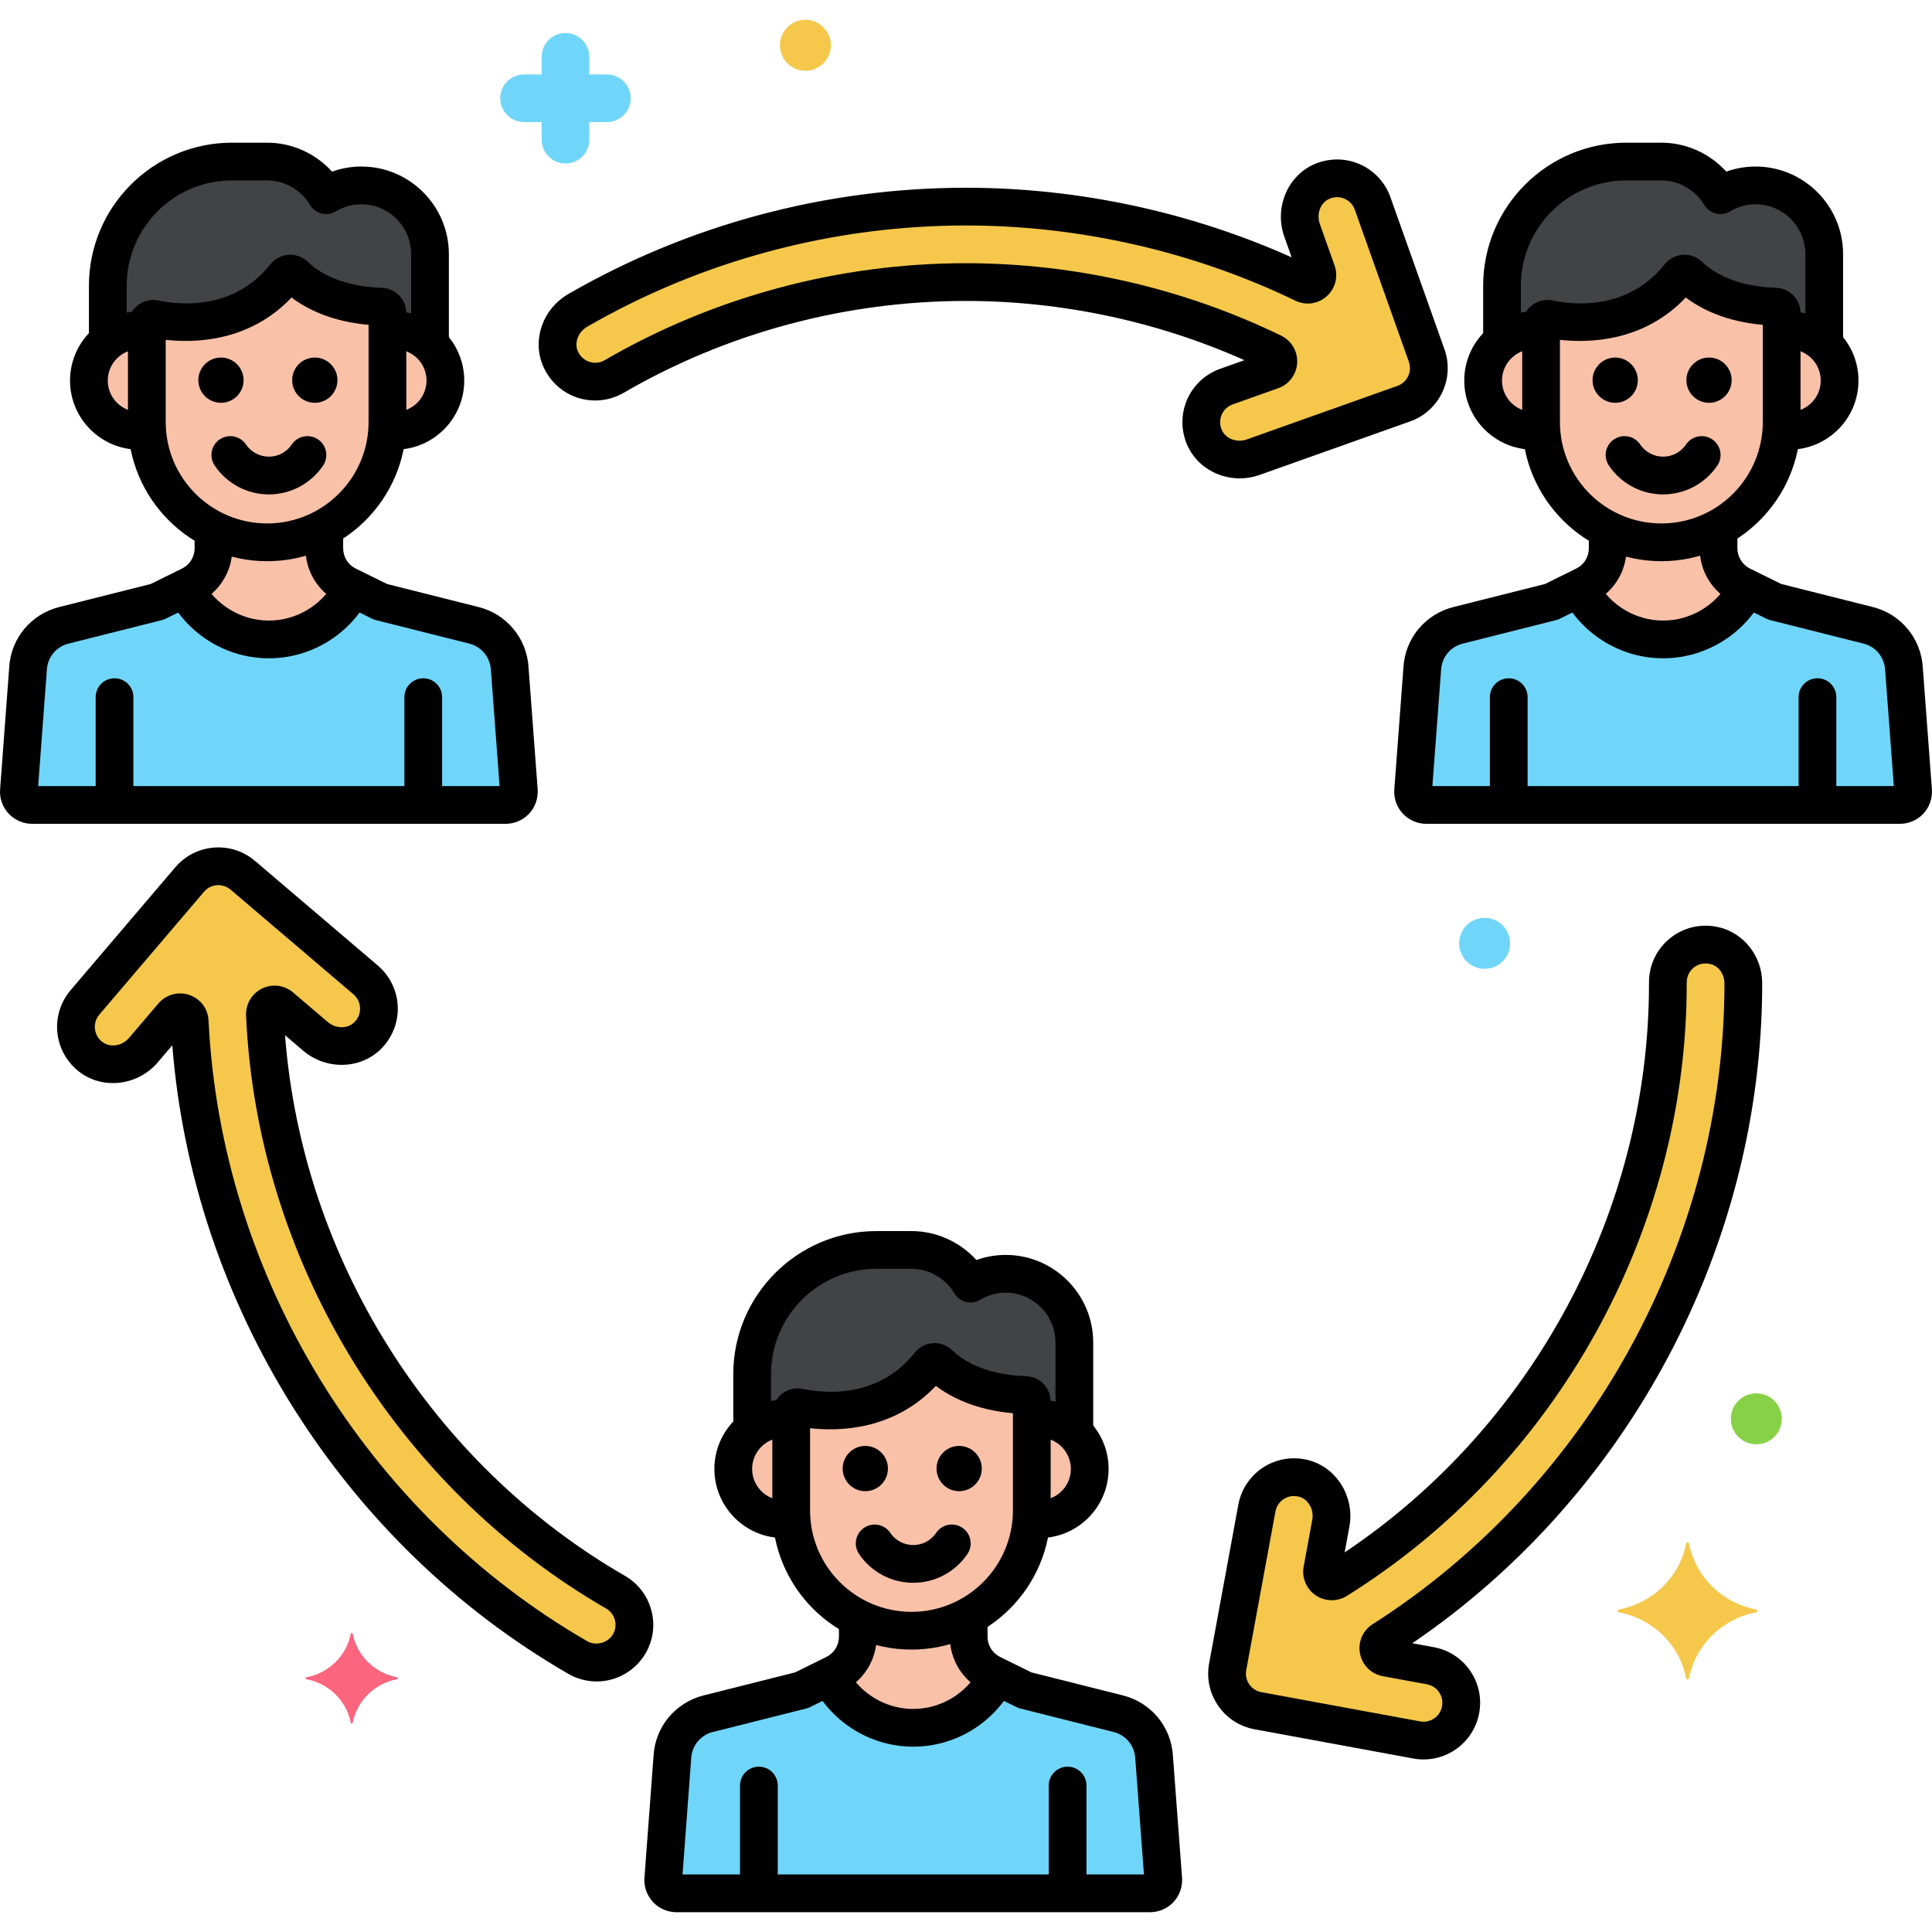 <svg enable-background="new 0 0 256 256" height="512" viewBox="0 0 256 256" width="512" xmlns="http://www.w3.org/2000/svg"><g id="Layer_78"><g><g><g><path d="m81.56 210.971c-27.533-15.901-45.065-44.958-46.458-76.524-.049-1.12 1.255-1.767 2.109-1.04l4.599 3.918c1.988 1.693 5.001 1.75 6.874-.069 2.149-2.087 1.996-5.511-.229-7.407l-16.279-13.869c-2.102-1.792-5.257-1.539-7.048.563l-13.87 16.278c-1.897 2.224-1.503 5.633.953 7.349 2.141 1.496 5.107.957 6.8-1.031l3.883-4.556c.747-.877 2.186-.394 2.242.758 1.691 34.782 21.067 66.759 51.423 84.291.788.454 1.647.671 2.496.671 1.728 0 3.409-.896 4.334-2.5 1.381-2.393.562-5.451-1.829-6.832z" fill="#f5c84c"/></g></g><g><g><path d="m183.228 217.32c29.57-18.831 47.772-51.75 47.772-87.009l-.001-.09c-.015-2.34-1.599-4.448-3.887-4.941-3.247-.7-6.114 1.755-6.114 4.88l.001.218c0 32.063-16.728 62.039-43.853 78.965-.947.59-2.147-.215-1.945-1.313l1.139-6.187c.473-2.568-.984-5.207-3.497-5.919-2.882-.817-5.771 1.027-6.3 3.901l-3.871 21.033c-.501 2.715 1.296 5.323 4.011 5.822l21.032 3.873c2.715.501 5.324-1.296 5.822-4.012.501-2.715-1.296-5.323-4.011-5.822l-5.841-1.076c-1.135-.209-1.432-1.703-.457-2.323z" fill="#f5c84c"/></g></g><g><g><path d="m166.052 60.58 19.949-7.092c2.602-.924 3.962-3.783 3.036-6.385l-7.162-20.151c-.978-2.755-4.128-4.118-6.841-2.849-2.366 1.106-3.381 3.944-2.507 6.404l1.956 5.505c.38 1.07-.723 2.072-1.746 1.579-13.882-6.694-29.201-10.214-44.737-10.214-18.088.001-35.872 4.756-51.447 13.751-2.2 1.271-3.29 3.959-2.326 6.309.82 1.998 2.702 3.13 4.644 3.13.852 0 1.716-.219 2.506-.677 14.098-8.186 30.22-12.513 46.623-12.514 14.131 0 28.06 3.218 40.662 9.345 1.023.497.948 1.98-.124 2.361l-6.037 2.146c-2.754.979-4.116 4.125-2.85 6.84 1.103 2.369 3.94 3.387 6.401 2.512z" fill="#f5c84c"/></g></g><g><g><path d="m232.705 213.26c-4.498-.838-8.043-4.31-8.898-8.716-.043-.221-.352-.221-.395 0-.855 4.406-4.4 7.879-8.898 8.716-.226.042-.226.345 0 .387 4.498.838 8.043 4.31 8.898 8.717.043.221.352.221.395 0 .855-4.406 4.4-7.879 8.898-8.717.226-.043.226-.345 0-.387z" fill="#f5c84c"/></g></g><g><g><path d="m52.622 222.249c-2.973-.554-5.317-2.85-5.882-5.762-.028-.146-.233-.146-.261 0-.565 2.913-2.909 5.209-5.882 5.762-.149.028-.149.228 0 .256 2.973.554 5.317 2.85 5.882 5.762.028.146.233.146.261 0 .565-2.913 2.909-5.209 5.882-5.762.15-.028.15-.228 0-.256z" fill="#fc657e"/></g></g><g><g><path d="m69.442 9.864h2.33v-2.33c0-1.744 1.413-3.157 3.157-3.157s3.157 1.413 3.157 3.157v2.33h2.329c1.744 0 3.157 1.413 3.157 3.157s-1.413 3.157-3.157 3.157h-2.329v2.33c0 1.744-1.413 3.157-3.157 3.157s-3.157-1.413-3.157-3.157v-2.33h-2.33c-1.744 0-3.157-1.413-3.157-3.157s1.413-3.157 3.157-3.157z" fill="#70d6f9"/></g></g><g><g><circle cx="232.721" cy="188" fill="#87d147" r="3.377"/></g></g><g><g><circle cx="196.721" cy="125" fill="#70d6f9" r="3.377"/></g></g><g><g><circle cx="106.721" cy="6" fill="#f5c84c" r="3.377"/></g></g><g><g><path d="m79.054 222.802c-1.309 0-2.604-.348-3.744-1.005-29.882-17.257-49.78-48.963-52.478-83.288l-1.918 2.251c-2.559 3.003-7.01 3.644-10.135 1.459-1.737-1.213-2.887-3.109-3.155-5.201-.268-2.094.363-4.215 1.732-5.818l13.869-16.277c1.298-1.525 3.113-2.453 5.111-2.612 1.997-.164 3.937.468 5.461 1.768l16.278 13.868c1.604 1.368 2.564 3.36 2.632 5.467.069 2.105-.763 4.16-2.283 5.637-2.737 2.659-7.234 2.736-10.237.18l-2.418-2.061c2.259 29.529 19.324 56.786 45.04 71.638 1.735 1.002 2.976 2.619 3.494 4.555.519 1.936.252 3.957-.75 5.691-1.335 2.311-3.825 3.748-6.499 3.748zm-55.198-91.171c.41 0 .824.066 1.229.205 1.472.501 2.472 1.829 2.548 3.382 1.644 33.809 20.87 65.323 50.177 82.248 1.163.671 2.753.231 3.415-.914.334-.579.423-1.253.25-1.898s-.586-1.184-1.165-1.518c-28-16.171-46.279-46.28-47.705-78.579-.066-1.508.766-2.909 2.121-3.571 1.35-.66 2.963-.457 4.107.52l4.598 3.917c1.062.904 2.603.922 3.51.041.52-.505.793-1.176.77-1.888-.023-.714-.335-1.361-.878-1.824l-16.278-13.868c-.509-.435-1.159-.633-1.82-.59-.666.054-1.271.362-1.703.871l-13.871 16.278c-.463.543-.668 1.231-.577 1.94.09.706.467 1.324 1.059 1.737 1.039.728 2.561.459 3.466-.604l3.882-4.556c.734-.86 1.781-1.329 2.865-1.329z"/></g></g><g><g><path d="m188.639 233.138c-.457 0-.917-.042-1.376-.127l-21.031-3.872c-1.97-.362-3.681-1.471-4.817-3.12-1.138-1.65-1.563-3.645-1.2-5.614l3.871-21.031c.382-2.073 1.628-3.9 3.418-5.014 1.79-1.112 3.983-1.418 6.023-.841 3.671 1.04 5.987 4.896 5.273 8.776l-.628 3.408c24.943-16.681 40.328-45.285 40.328-75.326l-.001-.207c0-2.289 1.018-4.417 2.791-5.849 1.773-1.431 4.087-1.976 6.35-1.485 3.373.727 5.837 3.826 5.859 7.369l.001.105c0 34.726-17.688 67.938-46.36 87.427l2.84.522c1.971.362 3.682 1.471 4.818 3.12 1.137 1.65 1.563 3.644 1.2 5.614-.362 1.969-1.471 3.68-3.121 4.817-1.266.874-2.733 1.328-4.238 1.328zm-17.184-34.909c-.461 0-.911.127-1.313.377-.606.376-1.011.97-1.14 1.672l-3.871 21.031c-.121.658.021 1.322.399 1.872s.948.919 1.605 1.039l21.033 3.873c.654.122 1.32-.021 1.87-.399.551-.379.92-.949 1.04-1.605.121-.657-.021-1.322-.399-1.872s-.949-.919-1.605-1.039l-5.841-1.075c-1.539-.284-2.725-1.459-3.023-2.993-.299-1.53.358-3.061 1.673-3.898h.001c28.753-18.311 46.615-50.842 46.615-84.9-.009-1.293-.813-2.35-1.914-2.587-1.066-.23-1.807.207-2.155.488-.592.478-.932 1.188-.932 1.947l.001.207c0 32.695-17.254 63.766-45.029 81.097-1.275.796-2.9.763-4.139-.081-1.236-.841-1.859-2.335-1.589-3.806l1.139-6.186c.253-1.372-.503-2.717-1.72-3.062-.234-.066-.472-.1-.706-.1z"/></g></g><g><g><path d="m164.272 63.387c-2.896 0-5.647-1.603-6.888-4.259-.896-1.922-.941-4.138-.128-6.082.814-1.945 2.421-3.466 4.406-4.172l3.232-1.149c-11.54-5.141-24.232-7.848-36.896-7.848-15.962.001-31.65 4.211-45.368 12.176-1.146.664-2.446 1.015-3.761 1.015-3.06 0-5.791-1.837-6.957-4.681-1.412-3.441.045-7.493 3.389-9.424 15.955-9.214 34.178-14.085 52.699-14.086 14.801 0 29.655 3.181 43.15 9.22l-.978-2.752c-1.32-3.715.351-7.891 3.803-9.506 1.921-.898 4.139-.945 6.084-.131 1.946.814 3.468 2.421 4.173 4.408l7.162 20.15c.671 1.887.566 3.923-.294 5.732s-2.374 3.175-4.263 3.846l-19.948 7.091h.001c-.861.306-1.746.452-2.618.452zm-36.272-28.51c14.402 0 28.841 3.318 41.755 9.597 1.377.669 2.211 2.088 2.126 3.616-.084 1.523-1.067 2.838-2.505 3.349l-6.037 2.146c-.672.239-1.194.733-1.47 1.392s-.259 1.382.047 2.038c.536 1.146 1.984 1.678 3.298 1.21h.001l19.949-7.092c.63-.224 1.134-.679 1.421-1.281.286-.604.321-1.281.098-1.911l-7.163-20.151c-.238-.672-.732-1.193-1.391-1.469s-1.382-.257-2.036.048c-1.146.536-1.677 1.987-1.21 3.303l1.956 5.505c.516 1.448.109 3.049-1.036 4.077-1.141 1.025-2.771 1.256-4.15.591-13.52-6.521-28.614-9.967-43.653-9.967-17.645.001-35.002 4.64-50.196 13.416-1.167.674-1.722 2.077-1.263 3.195.394.959 1.309 1.579 2.331 1.579.436 0 .869-.117 1.252-.34 14.477-8.406 31.033-12.85 47.876-12.851z"/></g></g><g><g><g><path d="m222.526 36.582c-5.822 7.321-14.41 6.288-17.298 5.684-.525-.11-1.028.286-1.029.822v.011 12.822c0 8.767 7.173 15.94 15.94 15.94 8.767 0 15.94-7.173 15.94-15.94v-14.199c0-.083-.001-.166-.003-.249-.009-.452-.371-.825-.823-.838-6.622-.194-10.111-2.819-11.452-4.133-.365-.359-.956-.321-1.275.08z" fill="#f9c1a8"/></g></g><g><g><path d="m252.285 88.609c-.153-2.748-2.076-5.078-4.745-5.75l-12.379-3.116-4.375-2.157c-1.881-.927-3.071-2.842-3.071-4.939v-2.713c-2.257 1.229-4.838 1.928-7.575 1.928-2.552 0-4.967-.611-7.112-1.69v2.475c0 2.097-1.191 4.012-3.071 4.939l-4.375 2.157-12.379 3.116c-2.67.672-4.592 3.002-4.745 5.75l-1.212 16.205c-.056 1.002.742 1.846 1.746 1.846h62.761c1.004 0 1.802-.843 1.746-1.846z" fill="#70d6f9"/></g></g><g><g><path d="m230.786 77.585c-1.881-.927-3.071-2.842-3.071-4.939v-2.713c-2.257 1.229-4.838 1.928-7.575 1.928-2.552 0-4.967-.611-7.112-1.69v2.475c0 2.097-1.191 4.012-3.071 4.939l-.687.339c2.076 4.029 6.28 6.802 11.102 6.802s9.026-2.773 11.102-6.802z" fill="#f9c1a8"/></g></g><g><g><path d="m237.102 43.773c-.348 0-.689.029-1.023.081v12.067c0 .359-.016.715-.04 1.069.347.056.7.093 1.063.093 3.675 0 6.655-2.98 6.655-6.655s-2.98-6.655-6.655-6.655z" fill="#f9c1a8"/></g></g><g><g><path d="m204.199 55.921c0-1.651 0-8.784 0-12.067-.334-.052-.675-.081-1.023-.081-3.675 0-6.655 2.98-6.655 6.655s2.98 6.655 6.655 6.655c.363 0 .716-.037 1.063-.093-.023-.354-.04-.709-.04-1.069z" fill="#f9c1a8"/></g></g><g><g><g><path d="m203.176 43.773c.348 0 .689.029 1.023.081v-.755c0-.004 0-.007 0-.011.001-.536.504-.932 1.029-.822 2.888.604 11.476 1.637 17.298-5.684.319-.401.91-.439 1.276-.08 1.341 1.314 4.83 3.939 11.452 4.133.452.013.814.386.823.838.002.083.003.166.003.249v2.132c.334-.052.675-.081 1.023-.081 1.794 0 3.419.713 4.616 1.867v-11.97c0-5.008-4.097-9.105-9.105-9.105-1.699 0-3.287.48-4.651 1.298-1.594-2.66-4.498-4.456-7.808-4.456h-4.676c-9.049 0-16.453 7.404-16.453 16.453v7.372c1.137-.911 2.579-1.459 4.15-1.459z" fill="#414344"/></g></g></g><g><g><path d="m220.139 74.361c-10.168 0-18.439-8.272-18.439-18.44v-12.822c0-1.019.45-1.963 1.235-2.6.789-.641 1.813-.89 2.808-.679 2.839.593 9.97 1.314 14.827-4.794.592-.744 1.475-1.205 2.422-1.264.942-.067 1.88.288 2.56.952.991.973 3.926 3.249 9.775 3.421 1.788.054 3.215 1.498 3.25 3.288l.003.299v14.198c-.001 10.169-8.273 18.441-18.441 18.441zm-13.44-29.333v10.893c0 7.411 6.029 13.44 13.439 13.44 7.411 0 13.44-6.029 13.44-13.44v-12.88c-4.975-.435-8.247-2.14-10.208-3.621-5.546 5.863-12.763 6.046-16.671 5.608zm-1.984-.314h.004c-.001 0-.002 0-.004 0zm19.768-6.576c-.001.001-.002.002-.003.003.001-.001.002-.002.003-.003zm-1.957-1.556h.01z"/></g></g><g><g><g><path d="m241.718 47.458c-1.381 0-2.5-1.119-2.5-2.5v-11.288c0-3.642-2.963-6.604-6.605-6.604-1.174 0-2.338.326-3.366.942-.568.34-1.251.443-1.893.28-.644-.161-1.196-.571-1.537-1.14-1.197-1.999-3.368-3.241-5.664-3.241h-4.675c-7.693 0-13.953 6.26-13.953 13.953v6.765c0 1.381-1.119 2.5-2.5 2.5s-2.5-1.119-2.5-2.5v-6.765c0-10.451 8.502-18.953 18.953-18.953h4.675c3.278 0 6.406 1.429 8.589 3.834 1.242-.445 2.552-.676 3.871-.676 6.399 0 11.605 5.206 11.605 11.604v11.288c0 1.382-1.119 2.501-2.5 2.501z"/></g></g></g><g><g><path d="m220.371 65.51c-2.883 0-5.568-1.428-7.183-3.818-.773-1.145-.472-2.698.672-3.471 1.144-.774 2.699-.472 3.471.672.685 1.013 1.82 1.617 3.04 1.617 1.219 0 2.354-.604 3.039-1.617.771-1.145 2.326-1.447 3.471-.672 1.144.772 1.445 2.326.672 3.471-1.615 2.39-4.3 3.818-7.182 3.818z"/></g></g><g><g><path d="m251.751 109.16h-62.761c-1.162 0-2.287-.484-3.087-1.329-.799-.845-1.22-1.994-1.155-3.155l1.216-16.254c.211-3.814 2.876-7.043 6.627-7.988l12.123-3.051 4.137-2.04c1.034-.51 1.677-1.543 1.677-2.696v-1.958c0-1.381 1.119-2.5 2.5-2.5s2.5 1.119 2.5 2.5v1.958c0 3.072-1.711 5.823-4.467 7.181l-4.374 2.157c-.158.078-.324.139-.495.183l-12.38 3.116c-1.617.406-2.766 1.799-2.858 3.464l-1.154 15.412h61.142l-1.149-15.365c-.096-1.713-1.245-3.105-2.862-3.512l-12.379-3.116c-.171-.044-.337-.104-.495-.183l-4.376-2.157c-2.755-1.357-4.466-4.109-4.466-7.181v-2.271c0-1.381 1.119-2.5 2.5-2.5s2.5 1.119 2.5 2.5v2.271c0 1.136.658 2.194 1.677 2.696l4.138 2.04 12.122 3.051c3.751.944 6.415 4.174 6.631 8.035l1.209 16.159c.067 1.209-.354 2.358-1.152 3.203-.802.846-1.927 1.33-3.089 1.33z"/></g></g><g><g><path d="m240.824 108.61c-1.381 0-2.5-1.119-2.5-2.5v-13.735c0-1.381 1.119-2.5 2.5-2.5s2.5 1.119 2.5 2.5v13.735c0 1.381-1.119 2.5-2.5 2.5z"/></g></g><g><g><path d="m199.917 108.61c-1.381 0-2.5-1.119-2.5-2.5v-13.735c0-1.381 1.119-2.5 2.5-2.5s2.5 1.119 2.5 2.5v13.735c0 1.381-1.119 2.5-2.5 2.5z"/></g></g><g><g><g><circle cx="214.019" cy="50.375" r="2.998"/></g></g><g><g><circle cx="226.455" cy="50.375" r="2.998"/></g></g></g><g><g><path d="m220.371 87.227c-5.431 0-10.453-2.97-13.106-7.749-.67-1.208-.235-2.729.972-3.399 1.206-.671 2.729-.235 3.399.972 1.772 3.193 5.12 5.177 8.735 5.177 3.626 0 6.978-1.992 8.746-5.198.668-1.209 2.19-1.646 3.396-.982 1.209.667 1.648 2.188.982 3.396-2.647 4.8-7.677 7.783-13.124 7.783z"/></g></g><g><g><path d="m237.102 59.583c-.325 0-.645-.021-.96-.056-1.372-.157-2.357-1.396-2.201-2.768s1.392-2.352 2.768-2.201c.13.016.26.024.394.024 2.291 0 4.155-1.864 4.155-4.155s-1.864-4.154-4.155-4.154c-.124 0-.247.006-.368.018-1.389.117-2.594-.882-2.723-2.256-.129-1.375.882-2.594 2.256-2.723.275-.025.553-.039.835-.039 5.048 0 9.155 4.106 9.155 9.154s-4.109 9.156-9.156 9.156z"/></g></g><g><g><path d="m203.177 59.583c-5.048 0-9.155-4.107-9.155-9.155s4.107-9.154 9.155-9.154c.275 0 .547.014.815.037 1.375.125 2.389 1.341 2.265 2.716-.125 1.374-1.33 2.375-2.716 2.265-.12-.012-.241-.018-.364-.018-2.291 0-4.155 1.863-4.155 4.154s1.864 4.155 4.155 4.155c.136 0 .27-.01.4-.023 1.383-.15 2.605.846 2.752 2.219s-.846 2.605-2.219 2.752c-.306.032-.618.052-.933.052z"/></g></g></g><g><g><path d="m123.164 180.8c-5.822 7.321-14.41 6.288-17.298 5.684-.525-.11-1.028.286-1.029.822v.011 12.822c0 8.767 7.173 15.94 15.94 15.94 8.767 0 15.94-7.173 15.94-15.94v-14.199c0-.083-.001-.166-.003-.249-.009-.452-.371-.825-.823-.838-6.622-.194-10.111-2.819-11.452-4.133-.365-.359-.956-.321-1.275.08z" fill="#f9c1a8"/></g></g><g><g><path d="m152.923 232.826c-.153-2.748-2.076-5.078-4.745-5.75l-12.379-3.116-4.375-2.157c-1.881-.927-3.071-2.842-3.071-4.939v-2.713c-2.257 1.229-4.838 1.928-7.575 1.928-2.552 0-4.967-.611-7.112-1.69v2.475c0 2.097-1.191 4.012-3.071 4.939l-4.375 2.157-12.379 3.116c-2.67.672-4.592 3.002-4.745 5.75l-1.212 16.205c-.056 1.002.742 1.846 1.746 1.846h62.761c1.004 0 1.802-.843 1.746-1.846z" fill="#70d6f9"/></g></g><g><g><path d="m131.423 221.803c-1.881-.927-3.071-2.842-3.071-4.939v-2.713c-2.257 1.229-4.838 1.928-7.575 1.928-2.552 0-4.967-.611-7.112-1.69v2.475c0 2.097-1.191 4.012-3.071 4.939l-.687.339c2.076 4.029 6.28 6.802 11.102 6.802s9.026-2.773 11.102-6.802z" fill="#f9c1a8"/></g></g><g><g><path d="m137.74 187.99c-.348 0-.689.029-1.023.081v12.067c0 .359-.016.715-.04 1.069.347.056.7.093 1.063.093 3.675 0 6.655-2.98 6.655-6.655s-2.98-6.655-6.655-6.655z" fill="#f9c1a8"/></g></g><g><g><path d="m104.837 200.139c0-1.651 0-8.784 0-12.067-.334-.052-.675-.081-1.023-.081-3.675 0-6.655 2.98-6.655 6.655s2.98 6.655 6.655 6.655c.363 0 .716-.037 1.063-.093-.023-.354-.04-.71-.04-1.069z" fill="#f9c1a8"/></g></g><g><g><g><path d="m103.814 187.99c.348 0 .689.029 1.023.081v-.755c0-.004 0-.007 0-.007.001-.54.504-.935 1.029-.825 2.888.604 11.476 1.637 17.298-5.684.319-.401.91-.439 1.276-.08 1.341 1.314 4.83 3.939 11.452 4.133.452.013.814.386.823.838.002.083.003.166.003.249v2.132c.334-.052.675-.081 1.023-.081 1.794 0 3.419.713 4.616 1.867v-11.97c0-5.008-4.097-9.105-9.105-9.105-1.699 0-3.287.48-4.651 1.298-1.594-2.66-4.498-4.456-7.808-4.456h-4.676c-9.049 0-16.453 7.404-16.453 16.453v7.372c1.137-.912 2.579-1.46 4.15-1.46z" fill="#414344"/></g></g></g><g><g><path d="m120.777 218.578c-10.168 0-18.44-8.271-18.44-18.439v-12.822c.001-1.02.451-1.962 1.234-2.599.788-.641 1.81-.89 2.804-.682 2.843.594 9.973 1.317 14.832-4.792.592-.746 1.476-1.207 2.425-1.265.951-.074 1.881.291 2.56.957.988.969 3.923 3.245 9.773 3.417 1.785.051 3.214 1.495 3.249 3.288l.003.298v14.199c0 10.169-8.273 18.44-18.44 18.44zm-13.44-29.333v10.894c0 7.41 6.029 13.439 13.44 13.439s13.44-6.029 13.44-13.439v-12.88c-4.977-.437-8.248-2.141-10.208-3.621-5.549 5.862-12.767 6.045-16.672 5.607zm28.479-1.893h.005c-.001 0-.003 0-.005 0zm-13.127-4.847c.001.001.002.002.002.003 0-.001-.001-.002-.002-.003zm.475-1.705h.01z"/></g></g><g><g><g><path d="m142.355 191.676c-1.381 0-2.5-1.119-2.5-2.5v-11.288c0-3.643-2.963-6.605-6.605-6.605-1.173 0-2.337.326-3.365.943-.568.341-1.249.444-1.893.28-.643-.161-1.196-.571-1.537-1.14-1.198-2-3.369-3.242-5.664-3.242h-4.675c-7.694 0-13.953 6.26-13.953 13.953v6.766c0 1.381-1.119 2.5-2.5 2.5s-2.5-1.119-2.5-2.5v-6.766c0-10.451 8.502-18.953 18.953-18.953h4.675c3.278 0 6.405 1.429 8.588 3.834 1.242-.445 2.552-.676 3.871-.676 6.399 0 11.605 5.206 11.605 11.605v11.288c0 1.382-1.119 2.501-2.5 2.501z"/></g></g></g><g><g><path d="m121.009 209.728c-2.882 0-5.567-1.428-7.183-3.818-.773-1.144-.473-2.698.671-3.471 1.145-.773 2.699-.472 3.471.672.685 1.013 1.821 1.617 3.04 1.617s2.355-.604 3.039-1.617c.772-1.144 2.326-1.446 3.471-.672 1.144.772 1.445 2.326.672 3.471-1.613 2.39-4.298 3.818-7.181 3.818z"/></g></g><g><g><path d="m152.39 253.377h-62.762c-1.163 0-2.288-.484-3.087-1.329s-1.22-1.995-1.155-3.156l1.215-16.252c.212-3.814 2.877-7.044 6.628-7.988l12.122-3.051 4.137-2.04c1.034-.51 1.677-1.543 1.677-2.696v-1.959c0-1.381 1.119-2.5 2.5-2.5s2.5 1.119 2.5 2.5v1.959c0 3.07-1.711 5.822-4.465 7.181l-4.375 2.157c-.158.078-.324.139-.495.183l-12.379 3.116c-1.618.406-2.767 1.799-2.859 3.465l-1.152 15.411h61.141l-1.149-15.364c-.096-1.713-1.245-3.105-2.862-3.512l-12.379-3.116c-.171-.044-.337-.104-.495-.183l-4.375-2.157c-2.755-1.358-4.466-4.11-4.466-7.181v-2.271c0-1.381 1.119-2.5 2.5-2.5 1.38 0 2.5 1.119 2.5 2.5v2.271c0 1.152.644 2.186 1.678 2.696l4.137 2.04 12.122 3.051c3.751.944 6.415 4.174 6.631 8.035l1.209 16.158c.068 1.207-.352 2.357-1.15 3.202-.803.846-1.929 1.33-3.092 1.33z"/></g></g><g><g><path d="m141.463 252.827c-1.381 0-2.5-1.119-2.5-2.5v-13.735c0-1.381 1.119-2.5 2.5-2.5s2.5 1.119 2.5 2.5v13.735c0 1.381-1.119 2.5-2.5 2.5z"/></g></g><g><g><path d="m100.555 252.827c-1.381 0-2.5-1.119-2.5-2.5v-13.735c0-1.381 1.119-2.5 2.5-2.5s2.5 1.119 2.5 2.5v13.735c0 1.381-1.119 2.5-2.5 2.5z"/></g></g><g><g><g><circle cx="114.657" cy="194.592" r="2.998"/></g></g><g><g><circle cx="127.093" cy="194.592" r="2.998"/></g></g></g><g><g><path d="m121.009 231.443c-5.432 0-10.454-2.97-13.106-7.75-.67-1.207-.234-2.729.973-3.398 1.208-.672 2.729-.234 3.399.973 1.771 3.192 5.118 5.176 8.734 5.176 3.626 0 6.978-1.992 8.746-5.198.668-1.209 2.188-1.649 3.396-.982s1.648 2.188.982 3.396c-2.648 4.801-7.676 7.783-13.124 7.783z"/></g></g><g><g><path d="m137.739 203.801c-.32 0-.637-.021-.949-.055-1.372-.15-2.363-1.386-2.213-2.758s1.379-2.355 2.758-2.213c.133.015.268.025.404.025 2.291 0 4.155-1.864 4.155-4.155s-1.864-4.155-4.155-4.155c-.123 0-.246.006-.366.018-1.385.118-2.594-.881-2.724-2.255-.129-1.375.881-2.594 2.255-2.724.274-.025.554-.039.835-.039 5.048 0 9.155 4.107 9.155 9.155s-4.107 9.156-9.155 9.156z"/></g></g><g><g><path d="m103.814 203.801c-5.048 0-9.155-4.107-9.155-9.155s4.107-9.155 9.155-9.155c.275 0 .547.014.815.037 1.375.125 2.389 1.341 2.265 2.716-.124 1.374-1.339 2.382-2.715 2.265-.12-.012-.242-.018-.365-.018-2.291 0-4.155 1.864-4.155 4.155s1.864 4.155 4.155 4.155c.132 0 .262-.01.391-.023 1.374-.163 2.609.836 2.762 2.208.152 1.372-.836 2.608-2.208 2.761-.31.034-.626.054-.945.054z"/></g></g><g><g><path d="m37.785 36.582c-5.822 7.321-14.41 6.288-17.298 5.684-.525-.11-1.028.286-1.029.822v.011 12.822c0 8.767 7.173 15.94 15.94 15.94 8.767 0 15.94-7.173 15.94-15.94v-14.199c0-.083-.001-.166-.003-.249-.009-.452-.371-.825-.823-.838-6.622-.194-10.111-2.819-11.452-4.133-.366-.359-.957-.321-1.275.08z" fill="#f9c1a8"/></g></g><g><g><path d="m67.543 88.609c-.153-2.748-2.076-5.078-4.745-5.75l-12.379-3.116-4.375-2.157c-1.881-.927-3.071-2.842-3.071-4.939v-2.713c-2.257 1.229-4.838 1.928-7.575 1.928-2.552 0-4.967-.611-7.112-1.69v2.475c0 2.097-1.191 4.012-3.071 4.939l-4.375 2.157-12.38 3.115c-2.67.672-4.592 3.002-4.745 5.75l-1.212 16.205c-.056 1.002.742 1.846 1.746 1.846h62.761c1.004 0 1.802-.843 1.746-1.846z" fill="#70d6f9"/></g></g><g><g><path d="m46.044 77.585c-1.881-.927-3.071-2.842-3.071-4.939v-2.713c-2.257 1.229-4.838 1.928-7.575 1.928-2.552 0-4.967-.611-7.112-1.69v2.475c0 2.097-1.191 4.012-3.071 4.939l-.687.339c2.076 4.029 6.28 6.802 11.102 6.802s9.026-2.773 11.102-6.802z" fill="#f9c1a8"/></g></g><g><g><path d="m52.36 43.773c-.348 0-.689.029-1.023.081v12.067c0 .359-.016.715-.04 1.069.347.056.7.093 1.063.093 3.675 0 6.655-2.98 6.655-6.655s-2.979-6.655-6.655-6.655z" fill="#f9c1a8"/></g></g><g><g><path d="m19.458 55.921c0-1.651 0-8.784 0-12.067-.334-.052-.675-.081-1.023-.081-3.675 0-6.655 2.98-6.655 6.655s2.98 6.655 6.655 6.655c.363 0 .716-.037 1.063-.093-.024-.354-.04-.709-.04-1.069z" fill="#f9c1a8"/></g></g><g><g><g><path d="m18.435 43.773c.348 0 .689.029 1.023.081v-.755c0-.004 0-.007 0-.011.001-.536.504-.932 1.029-.822 2.888.604 11.476 1.637 17.298-5.684.319-.401.91-.439 1.276-.08 1.341 1.314 4.83 3.939 11.452 4.133.452.013.814.386.823.838.002.083.003.166.003.249v2.132c.334-.052.675-.081 1.023-.081 1.794 0 3.419.713 4.616 1.867v-11.97c0-5.008-4.097-9.105-9.105-9.105-1.699 0-3.287.48-4.651 1.298-1.594-2.66-4.498-4.456-7.808-4.456h-4.676c-9.049 0-16.453 7.404-16.453 16.453v7.372c1.136-.911 2.578-1.459 4.15-1.459z" fill="#414344"/></g></g></g><g><g><path d="m35.397 74.361c-10.168 0-18.44-8.272-18.44-18.44v-12.822c.001-1.021.452-1.964 1.236-2.601.789-.64 1.812-.89 2.807-.678 2.839.594 9.968 1.316 14.827-4.794 0-.001.001-.001.001-.002.592-.744 1.476-1.204 2.423-1.263.952-.056 1.879.289 2.558.955.99.971 3.925 3.247 9.775 3.419 1.787.054 3.213 1.497 3.25 3.285l.003.302v14.198c0 10.169-8.272 18.441-18.44 18.441zm-13.439-29.333v10.893c0 7.411 6.029 13.44 13.44 13.44s13.44-6.029 13.44-13.44v-12.88c-4.975-.435-8.248-2.14-10.208-3.621-5.548 5.863-12.765 6.047-16.672 5.608zm-1.984-.314h.003c-.001 0-.002 0-.003 0zm19.766-6.574c-.001.001-.001.001-.002.002.001 0 .002-.001.002-.002z"/></g></g><g><g><g><path d="m56.976 47.458c-1.381 0-2.5-1.119-2.5-2.5v-11.288c0-3.642-2.963-6.604-6.605-6.604-1.174 0-2.337.326-3.365.942-.569.34-1.25.443-1.893.28-.643-.161-1.196-.571-1.537-1.14-1.198-1.999-3.368-3.241-5.664-3.241h-4.675c-7.694 0-13.953 6.26-13.953 13.953v6.765c0 1.381-1.119 2.5-2.5 2.5s-2.5-1.119-2.5-2.5v-6.765c0-10.451 8.502-18.953 18.953-18.953h4.675c3.278 0 6.405 1.429 8.589 3.834 1.242-.445 2.551-.676 3.871-.676 6.399 0 11.605 5.206 11.605 11.604v11.288c-.001 1.382-1.12 2.501-2.501 2.501z"/></g></g></g><g><g><path d="m35.629 65.51c-2.882 0-5.567-1.428-7.183-3.818-.773-1.144-.473-2.698.671-3.471 1.145-.774 2.699-.472 3.471.672.685 1.013 1.821 1.617 3.04 1.617s2.355-.604 3.039-1.617c.772-1.145 2.326-1.447 3.471-.672 1.144.772 1.445 2.326.672 3.471-1.613 2.39-4.298 3.818-7.181 3.818z"/></g></g><g><g><path d="m67.01 109.16h-62.761c-1.163 0-2.288-.484-3.087-1.33-.799-.845-1.22-1.995-1.155-3.155l1.215-16.253c.212-3.814 2.877-7.044 6.628-7.988l12.122-3.051 4.137-2.04c1.035-.51 1.677-1.543 1.677-2.696v-1.958c0-1.381 1.119-2.5 2.5-2.5s2.5 1.119 2.5 2.5v1.958c0 3.072-1.711 5.823-4.466 7.181l-4.375 2.157c-.158.078-.324.139-.495.183l-12.38 3.115c-1.617.406-2.767 1.799-2.859 3.465l-1.152 15.412h61.141l-1.15-15.365c-.096-1.713-1.245-3.105-2.862-3.512l-12.379-3.116c-.171-.044-.337-.104-.495-.183l-4.375-2.157c-2.754-1.357-4.466-4.109-4.466-7.181v-2.271c0-1.381 1.119-2.5 2.5-2.5s2.5 1.119 2.5 2.5v2.271c0 1.153.643 2.187 1.676 2.696l4.138 2.04 12.122 3.051c3.75.944 6.416 4.174 6.631 8.035l1.209 16.159c.067 1.209-.354 2.358-1.153 3.203s-1.924 1.33-3.086 1.33z"/></g></g><g><g><path d="m56.083 108.61c-1.381 0-2.5-1.119-2.5-2.5v-13.735c0-1.381 1.119-2.5 2.5-2.5s2.5 1.119 2.5 2.5v13.735c0 1.381-1.119 2.5-2.5 2.5z"/></g></g><g><g><path d="m15.175 108.61c-1.381 0-2.5-1.119-2.5-2.5v-13.735c0-1.381 1.119-2.5 2.5-2.5s2.5 1.119 2.5 2.5v13.735c0 1.381-1.119 2.5-2.5 2.5z"/></g></g><g><g><g><circle cx="29.278" cy="50.375" r="2.998"/></g></g><g><g><circle cx="41.713" cy="50.375" r="2.998"/></g></g></g><g><g><path d="m35.629 87.227c-5.431 0-10.453-2.97-13.106-7.75-.67-1.207-.234-2.729.973-3.398 1.208-.673 2.729-.234 3.399.973 1.772 3.192 5.119 5.176 8.734 5.176 3.626 0 6.978-1.992 8.747-5.198.667-1.209 2.187-1.65 3.396-.982 1.209.667 1.648 2.188.981 3.396-2.647 4.8-7.676 7.783-13.124 7.783z"/></g></g><g><g><path d="m52.36 59.583c-.326 0-.645-.021-.96-.056-1.372-.157-2.357-1.396-2.201-2.768s1.397-2.352 2.767-2.201c.129.016.261.024.394.024 2.291 0 4.155-1.864 4.155-4.155s-1.864-4.154-4.155-4.154c-.125 0-.247.006-.369.018-1.369.122-2.593-.882-2.722-2.256-.128-1.375.881-2.594 2.256-2.723.275-.025.553-.039.834-.039 5.048 0 9.155 4.106 9.155 9.154s-4.106 9.156-9.154 9.156z"/></g></g><g><g><path d="m18.435 59.583c-5.048 0-9.155-4.107-9.155-9.155s4.107-9.154 9.155-9.154c.276 0 .548.014.816.037 1.375.125 2.389 1.341 2.265 2.716s-1.345 2.394-2.715 2.265c-.121-.012-.242-.018-.366-.018-2.291 0-4.155 1.863-4.155 4.154s1.864 4.155 4.155 4.155c.136 0 .27-.01.402-.023 1.377-.153 2.604.847 2.751 2.22s-.847 2.604-2.22 2.751c-.306.032-.618.052-.933.052z"/></g></g></g></g></svg>